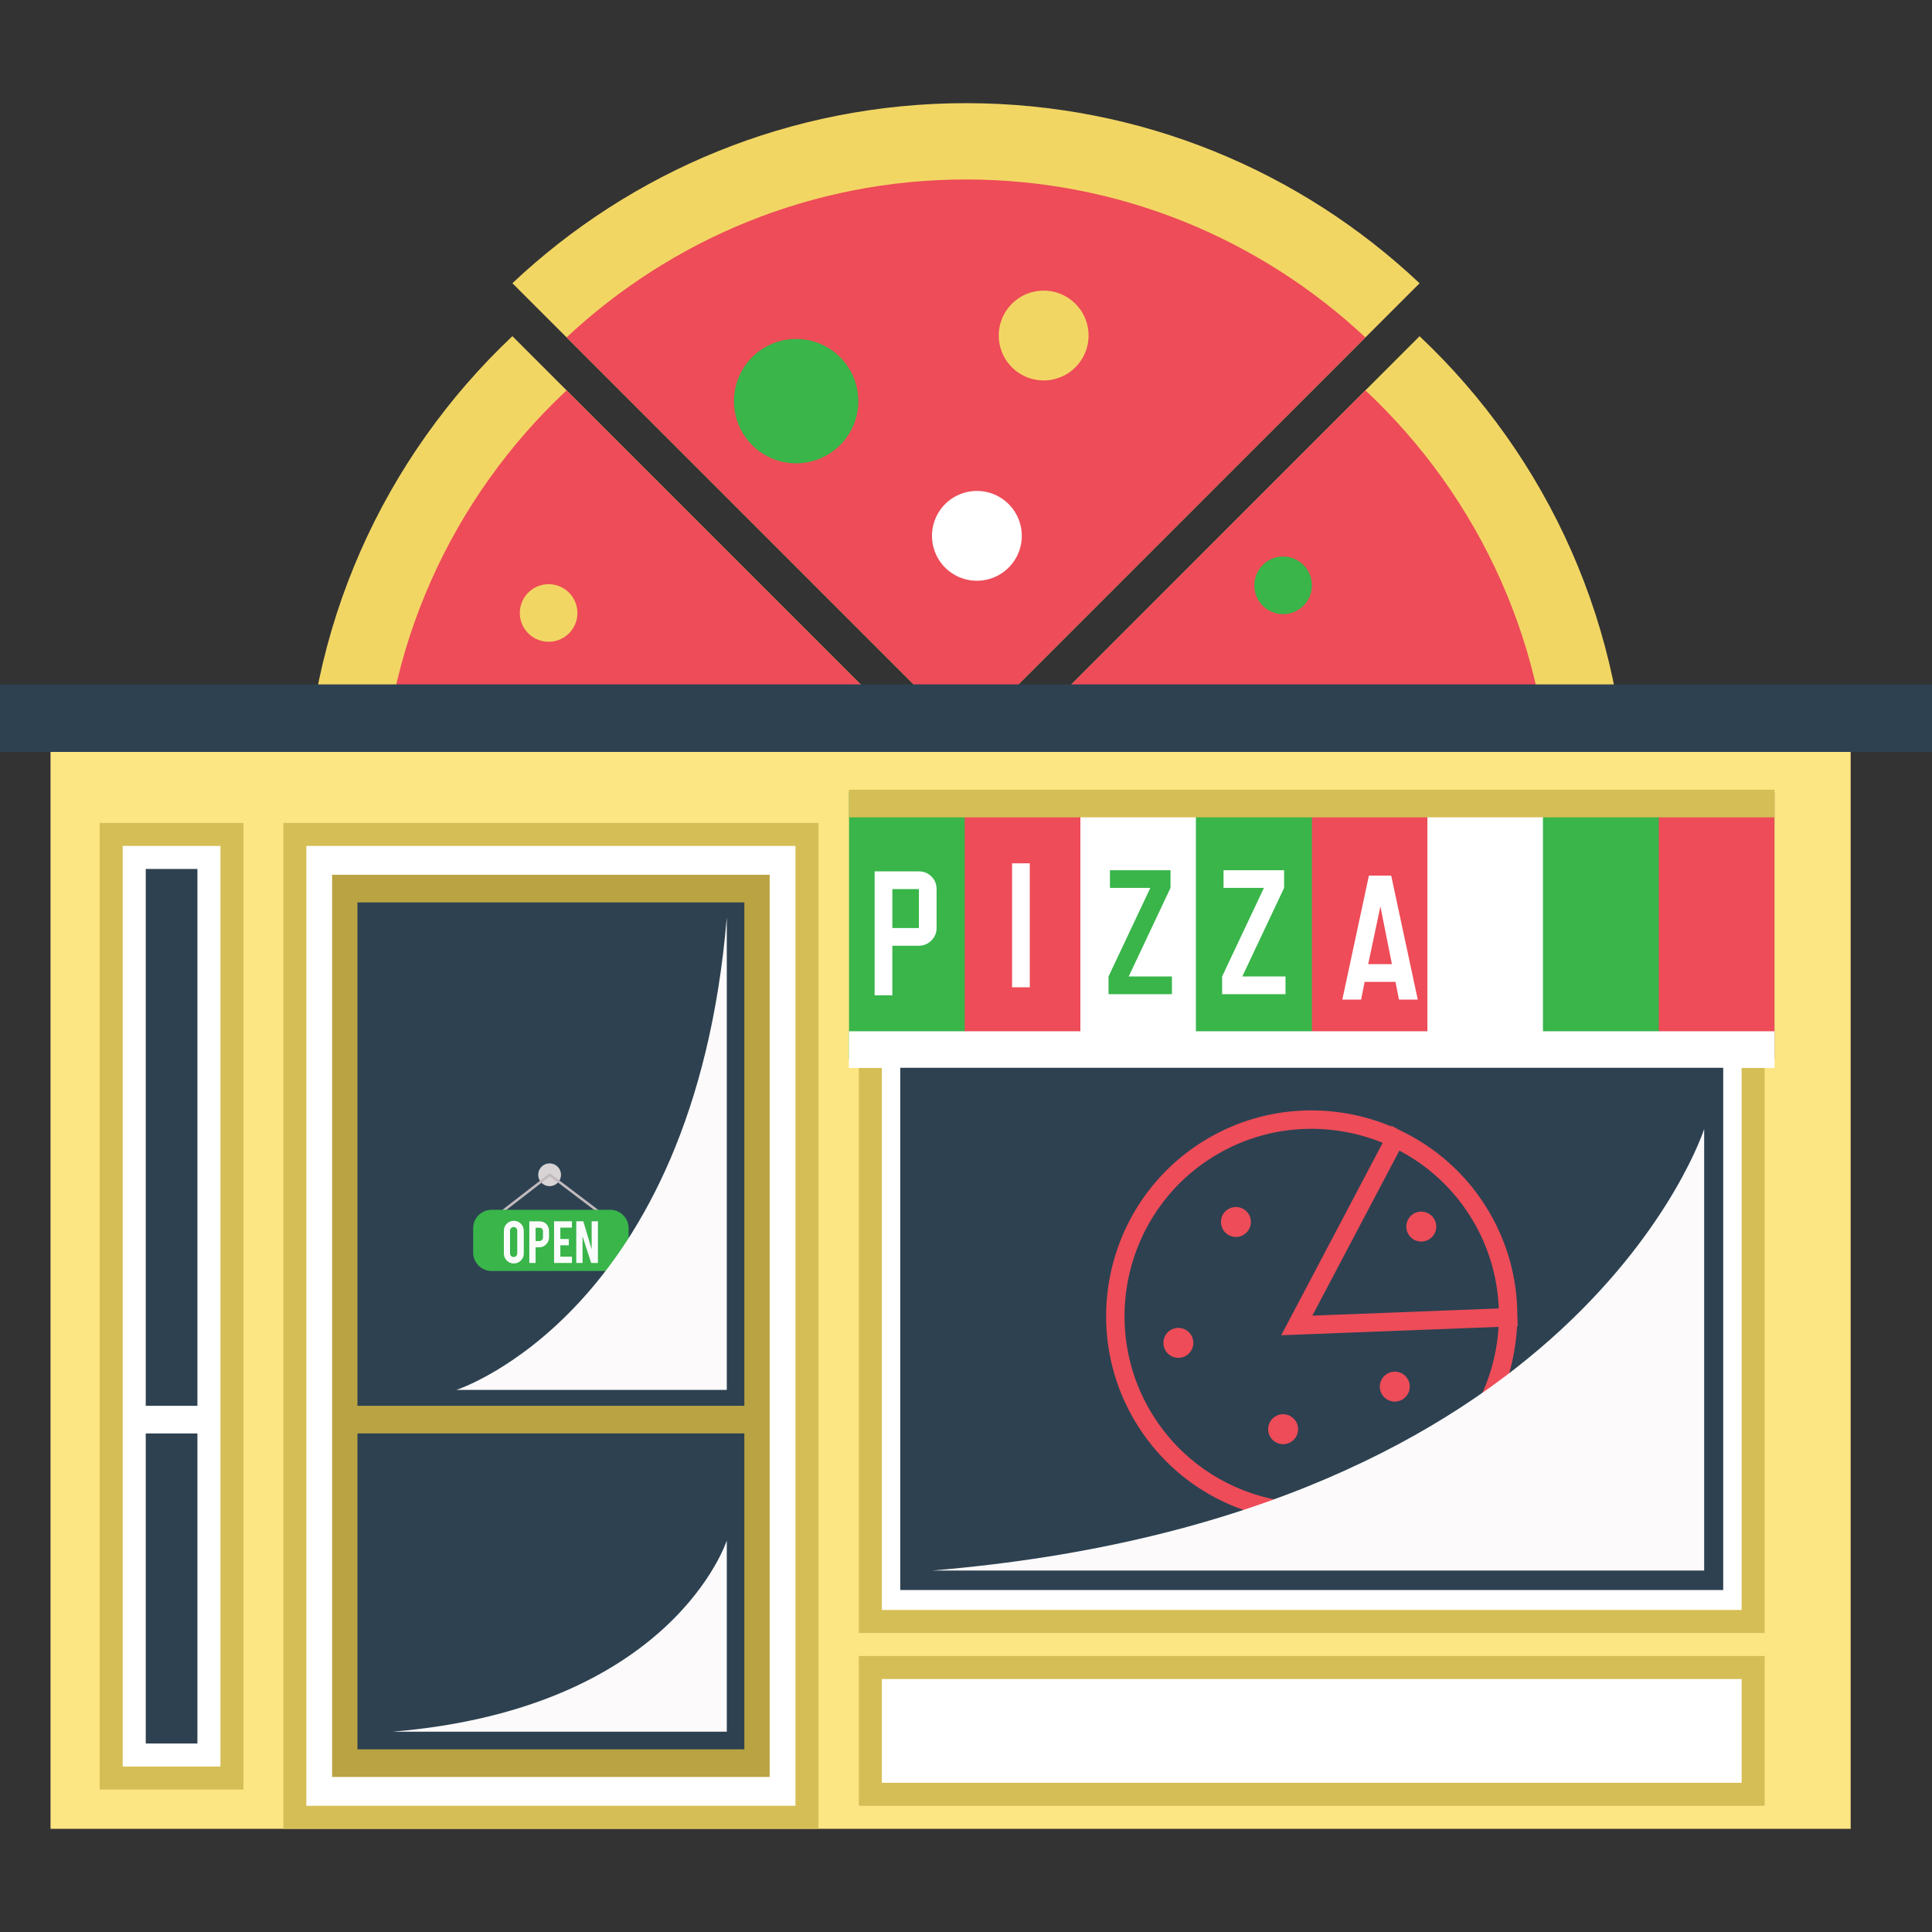 <?xml version="1.0" encoding="UTF-8" standalone="no"?><svg xmlns:android="http://schemas.android.com/apk/res/android" height="419.546" width="419.546" xmlns="http://www.w3.org/2000/svg">
  <rect width="100%" height="100%" fill="#333333" stroke="none"/>
  <path d="M308.271,61.512l-11.76,11.76l-86.73,86.74l-86.74,-86.74l-11.77,-11.77c25.71,-24.24 60.36,-39.1 98.5,-39.1C247.901,22.402 282.561,37.262 308.271,61.512z" fill="#F2D664"/>
  <path d="M296.506,73.272l-86.73,86.74l-86.74,-86.74c22.72,-21.26 53.23,-34.3 86.73,-34.3S273.776,52.012 296.506,73.272z" fill="#ED4C58"/>
  <path d="M209.778,171.512l-92.74,92.73l-11.77,11.77c-24.24,-25.71 -39.1,-60.36 -39.1,-98.5c0,-41.18 17.33,-78.31 45.1,-104.51l11.77,11.77L209.778,171.512z" fill="#F2D664"/>
  <path d="M353.378,177.512c0,38.14 -14.86,72.79 -39.1,98.5l-11.77,-11.77l-92.73,-92.73l86.73,-86.74l11.76,-11.76C336.038,99.192 353.378,136.332 353.378,177.512z" fill="#F2D664"/>
  <path d="M336.808,177.512c0,33.5 -13.04,64.01 -34.3,86.73c-23.2,24.79 -56.19,40.3 -92.74,40.3c-36.54,0 -69.53,-15.51 -92.73,-40.3c-21.26,-22.72 -34.3,-53.23 -34.3,-86.73c0,-36.55 15.51,-69.54 40.3,-92.74l86.74,86.74l86.73,-86.74C321.298,107.972 336.808,140.962 336.808,177.512z" fill="#ED4C58"/>
  <path d="M172.888,87.112m-13.5,0a13.5,13.5 0,1 1,27 0a13.5,13.5 0,1 1,-27 0" fill="#39B54A"/>
  <path d="M212.138,116.362m-9.75,0a9.75,9.75 0,1 1,19.5 0a9.75,9.75 0,1 1,-19.5 0" fill="#FFFFFF"/>
  <path d="M226.638,72.862m-9.75,0a9.75,9.75 0,1 1,19.5 0a9.75,9.75 0,1 1,-19.5 0" fill="#F2D664"/>
  <path d="M119.138,133.112m-6.25,0a6.25,6.25 0,1 1,12.5 0a6.25,6.25 0,1 1,-12.5 0" fill="#F2D664"/>
  <path d="M278.638,127.112m-6.25,0a6.25,6.25 0,1 1,12.5 0a6.25,6.25 0,1 1,-12.5 0" fill="#39B54A"/>
  <path d="M10.972,150.612h390.915v246.53h-390.915z" fill="#FCE583"/>
  <path d="M61.526,178.7h116.211v218.443h-116.211z" fill="#D6BE56"/>
  <path d="M66.526,183.7h106.211v208.443h-106.211z" fill="#FFFFFF"/>
  <path d="M72.124,189.966h95.015v195.912h-95.015z" fill="#BAA342"/>
  <path d="M77.624,195.966h84.015v183.912h-84.015z" fill="#2D4151"/>
  <path d="M186.5,178.7h196.703v175.912h-196.703z" fill="#D6BE56"/>
  <path d="M385.333,223.946l-7.13,0l0,-40.246l-186.703,0l0,40.246l-7.129,0l0,7.929l7.129,0l0,117.737l186.703,0l0,-117.737l7.13,0z" fill="#FFFFFF"/>
  <path d="M195.497,187.702h178.71v157.58h-178.71z" fill="#2D4151"/>
  <path d="M186.5,359.612h196.703v32.531h-196.703z" fill="#D6BE56"/>
  <path d="M191.5,364.612h186.703v22.531h-186.703z" fill="#FFFFFF"/>
  <path d="M0,148.622h419.546v14.667h-419.546z" fill="#2D4151"/>
  <path d="M184.371,171.946h200.963v58h-200.963z" fill="#39B54A"/>
  <path d="M209.491,171.946h25.12v58h-25.12z" fill="#ED4C58"/>
  <path d="M234.611,171.946h25.12v58h-25.12z" fill="#FFFFFF"/>
  <path d="M284.852,171.946h25.12v58h-25.12z" fill="#ED4C58"/>
  <path d="M259.732,171.946h25.12v58h-25.12z" fill="#39B54A"/>
  <path d="M309.972,171.946h25.12v58h-25.12z" fill="#FFFFFF"/>
  <path d="M335.093,171.946h25.12v58h-25.12z" fill="#39B54A"/>
  <path d="M360.213,171.946h25.12v58h-25.12z" fill="#ED4C58"/>
  <path d="M184.371,171.49h200.963v6h-200.963z" fill="#D6BE56"/>
  <path d="M74.624,305.279h90.015v6h-90.015z" fill="#BAA342"/>
  <path d="M329.592,287.981l-0.094,-2.422c-0.027,-8.083 -2.233,-16.253 -6.849,-23.583c-4.628,-7.348 -11.064,-12.877 -18.365,-16.392l-2.084,-1.101l-0.071,0.134c-12.975,-5.424 -28.302,-4.682 -41.079,3.365c-20.841,13.125 -27.118,40.758 -13.993,61.599c13.125,20.841 40.758,27.118 61.599,13.993c12.776,-8.046 20.067,-21.545 20.782,-35.588L329.592,287.981zM319.263,264.108c3.928,6.238 5.936,13.144 6.203,20.03l-40.474,1.558l18.892,-35.832C309.976,253.078 315.336,257.871 319.263,264.108zM306.523,320.191c-18.974,11.95 -44.133,6.234 -56.083,-12.74s-6.235,-44.133 12.74,-56.083c11.526,-7.259 25.331,-7.989 37.074,-3.198l-22.032,41.788l47.202,-1.816C324.67,300.8 318.048,312.932 306.523,320.191z" fill="#ED4C58"/>
  <path d="M268.389,265.362m-3.25,0a3.25,3.25 0,1 1,6.5 0a3.25,3.25 0,1 1,-6.5 0" fill="#ED4C58"/>
  <path d="M308.639,266.362m-3.25,0a3.25,3.25 0,1 1,6.5 0a3.25,3.25 0,1 1,-6.5 0" fill="#ED4C58"/>
  <path d="M302.889,301.112m-3.25,0a3.25,3.25 0,1 1,6.5 0a3.25,3.25 0,1 1,-6.5 0" fill="#ED4C58"/>
  <path d="M278.639,310.362m-3.25,0a3.25,3.25 0,1 1,6.5 0a3.25,3.25 0,1 1,-6.5 0" fill="#ED4C58"/>
  <path d="M255.889,291.612m-3.25,0a3.25,3.25 0,1 1,6.5 0a3.25,3.25 0,1 1,-6.5 0" fill="#ED4C58"/>
  <path android:fillAlpha="0.2" android:strokeAlpha="0.2" d="M202.48,341.048h167.59v-95.871C370.069,245.177 343.157,329.303 202.48,341.048z" fill="#FCFAFA"/>
  <path android:fillAlpha="0.2" android:strokeAlpha="0.2" d="M85.238,376.048h72.591v-41.526C157.828,334.522 146.171,370.961 85.238,376.048z" fill="#FCFAFA"/>
  <path d="M21.647,178.7h31.22v209.912h-31.22z" fill="#D6BE56"/>
  <path d="M26.647,183.7h21.221v199.912h-21.221z" fill="#FFFFFF"/>
  <path d="M31.649,188.702h11.22v116.58h-11.22z" fill="#2D4151"/>
  <path d="M31.649,311.283h11.22v67.33h-11.22z" fill="#2D4151"/>
  <path d="M119.351,255.111m-2.469,0a2.469,2.469 0,1 1,4.938 0a2.469,2.469 0,1 1,-4.938 0" fill="#D8D4D5"/>
  <path d="M131.301,264.466l-11.91,-9.018l-11.362,8.797l-0.336,-0.434l11.695,-9.054l12.245,9.272z" fill="#C1B9BC"/>
  <path d="M136.513,272.007c0,2.201 -1.8,4 -4,4H106.75c-2.2,0 -4,-1.799 -4,-4v-5.293c0,-2.199 1.8,-4 4,-4h25.763c2.2,0 4,1.801 4,4V272.007z" fill="#39B54A"/>
  <path d="M111.577,265.104c0.601,0 1.112,0.213 1.533,0.636s0.631,0.933 0.631,1.529v4.935c0,0.602 -0.212,1.112 -0.635,1.533c-0.423,0.421 -0.933,0.631 -1.529,0.631c-0.601,0 -1.111,-0.211 -1.529,-0.635c-0.418,-0.423 -0.628,-0.933 -0.628,-1.529v-4.935c0,-0.601 0.212,-1.112 0.635,-1.533C110.477,265.315 110.985,265.104 111.577,265.104zM112.32,267.241c0,-0.217 -0.076,-0.4 -0.227,-0.553c-0.152,-0.151 -0.335,-0.227 -0.552,-0.227c-0.216,0 -0.401,0.075 -0.555,0.227c-0.154,0.152 -0.231,0.336 -0.231,0.553v4.949c0,0.216 0.077,0.4 0.231,0.551c0.154,0.152 0.339,0.228 0.555,0.228c0.217,0 0.4,-0.075 0.552,-0.228c0.151,-0.15 0.227,-0.335 0.227,-0.551V267.241z" fill="#FAFCFC"/>
  <path d="M117.095,265.22c0.664,0 1.193,0.209 1.587,0.628c0.365,0.398 0.548,0.908 0.548,1.529v1.313c0,0.597 -0.208,1.106 -0.624,1.529c-0.416,0.424 -0.92,0.635 -1.512,0.635h-0.786v3.406h-1.364v-9.04L117.095,265.22L117.095,265.22zM117.911,267.399c0,-0.236 -0.071,-0.426 -0.213,-0.57s-0.331,-0.217 -0.566,-0.217h-0.822v2.894h0.822c0.217,0 0.4,-0.077 0.552,-0.231c0.151,-0.153 0.227,-0.338 0.227,-0.555V267.399z" fill="#FAFCFC"/>
  <path d="M120.32,274.261v-9.047h3.881v1.37h-2.518v2.468h1.84v1.371h-1.84v2.467h2.518v1.371H120.32z" fill="#FAFCFC"/>
  <path d="M126.67,265.214l1.81,6.08v-6.08h1.364v9.047h-1.465l-1.875,-5.793v5.793h-1.364v-9.047H126.67z" fill="#FAFCFC"/>
  <path android:fillAlpha="0.2" android:strokeAlpha="0.2" d="M157.828,199.17v102.654H99.104C99.104,301.824 150.634,285.339 157.828,199.17z" fill="#FCFAFA"/>
  <path d="M203.389,201.53c0,0.538 -0.103,1.038 -0.308,1.5s-0.48,0.865 -0.827,1.211c-0.346,0.346 -0.749,0.622 -1.211,0.827c-0.461,0.205 -0.961,0.308 -1.499,0.308h-5.769v10.767h-3.845v-26.917h9.613c1.076,0 1.986,0.372 2.729,1.115c0.743,0.744 1.115,1.654 1.115,2.73v8.459H203.389zM199.545,201.53v-8.459h-5.769v8.459H199.545z" fill="#FFFFFF"/>
  <path d="M223.621,214.393h-3.845v-26.917h3.845V214.393z" fill="#FFFFFF"/>
  <path d="M279.158,215.887h-13.766v-3.845l9.074,-19.226H265.7v-3.845h13.15v3.845l-9.074,19.226h9.382V215.887z" fill="#FFFFFF"/>
  <path d="M254.491,215.887h-13.766v-3.845l9.074,-19.226h-8.767v-3.845h13.15v3.845l-9.074,19.226h9.382v3.845H254.491z" fill="#39B54A"/>
  <path d="M307.876,217.066h-4.075l-0.77,-3.845h-6.69l-0.77,3.845h-4.075l5.768,-26.917h4.845L307.876,217.066zM302.263,209.375l-2.5,-12.535l-2.653,12.535H302.263z" fill="#FFFFFF"/>
  <path d="M184.371,223.946h200.963v7.93h-200.963z" fill="#FFFFFF"/>
</svg>